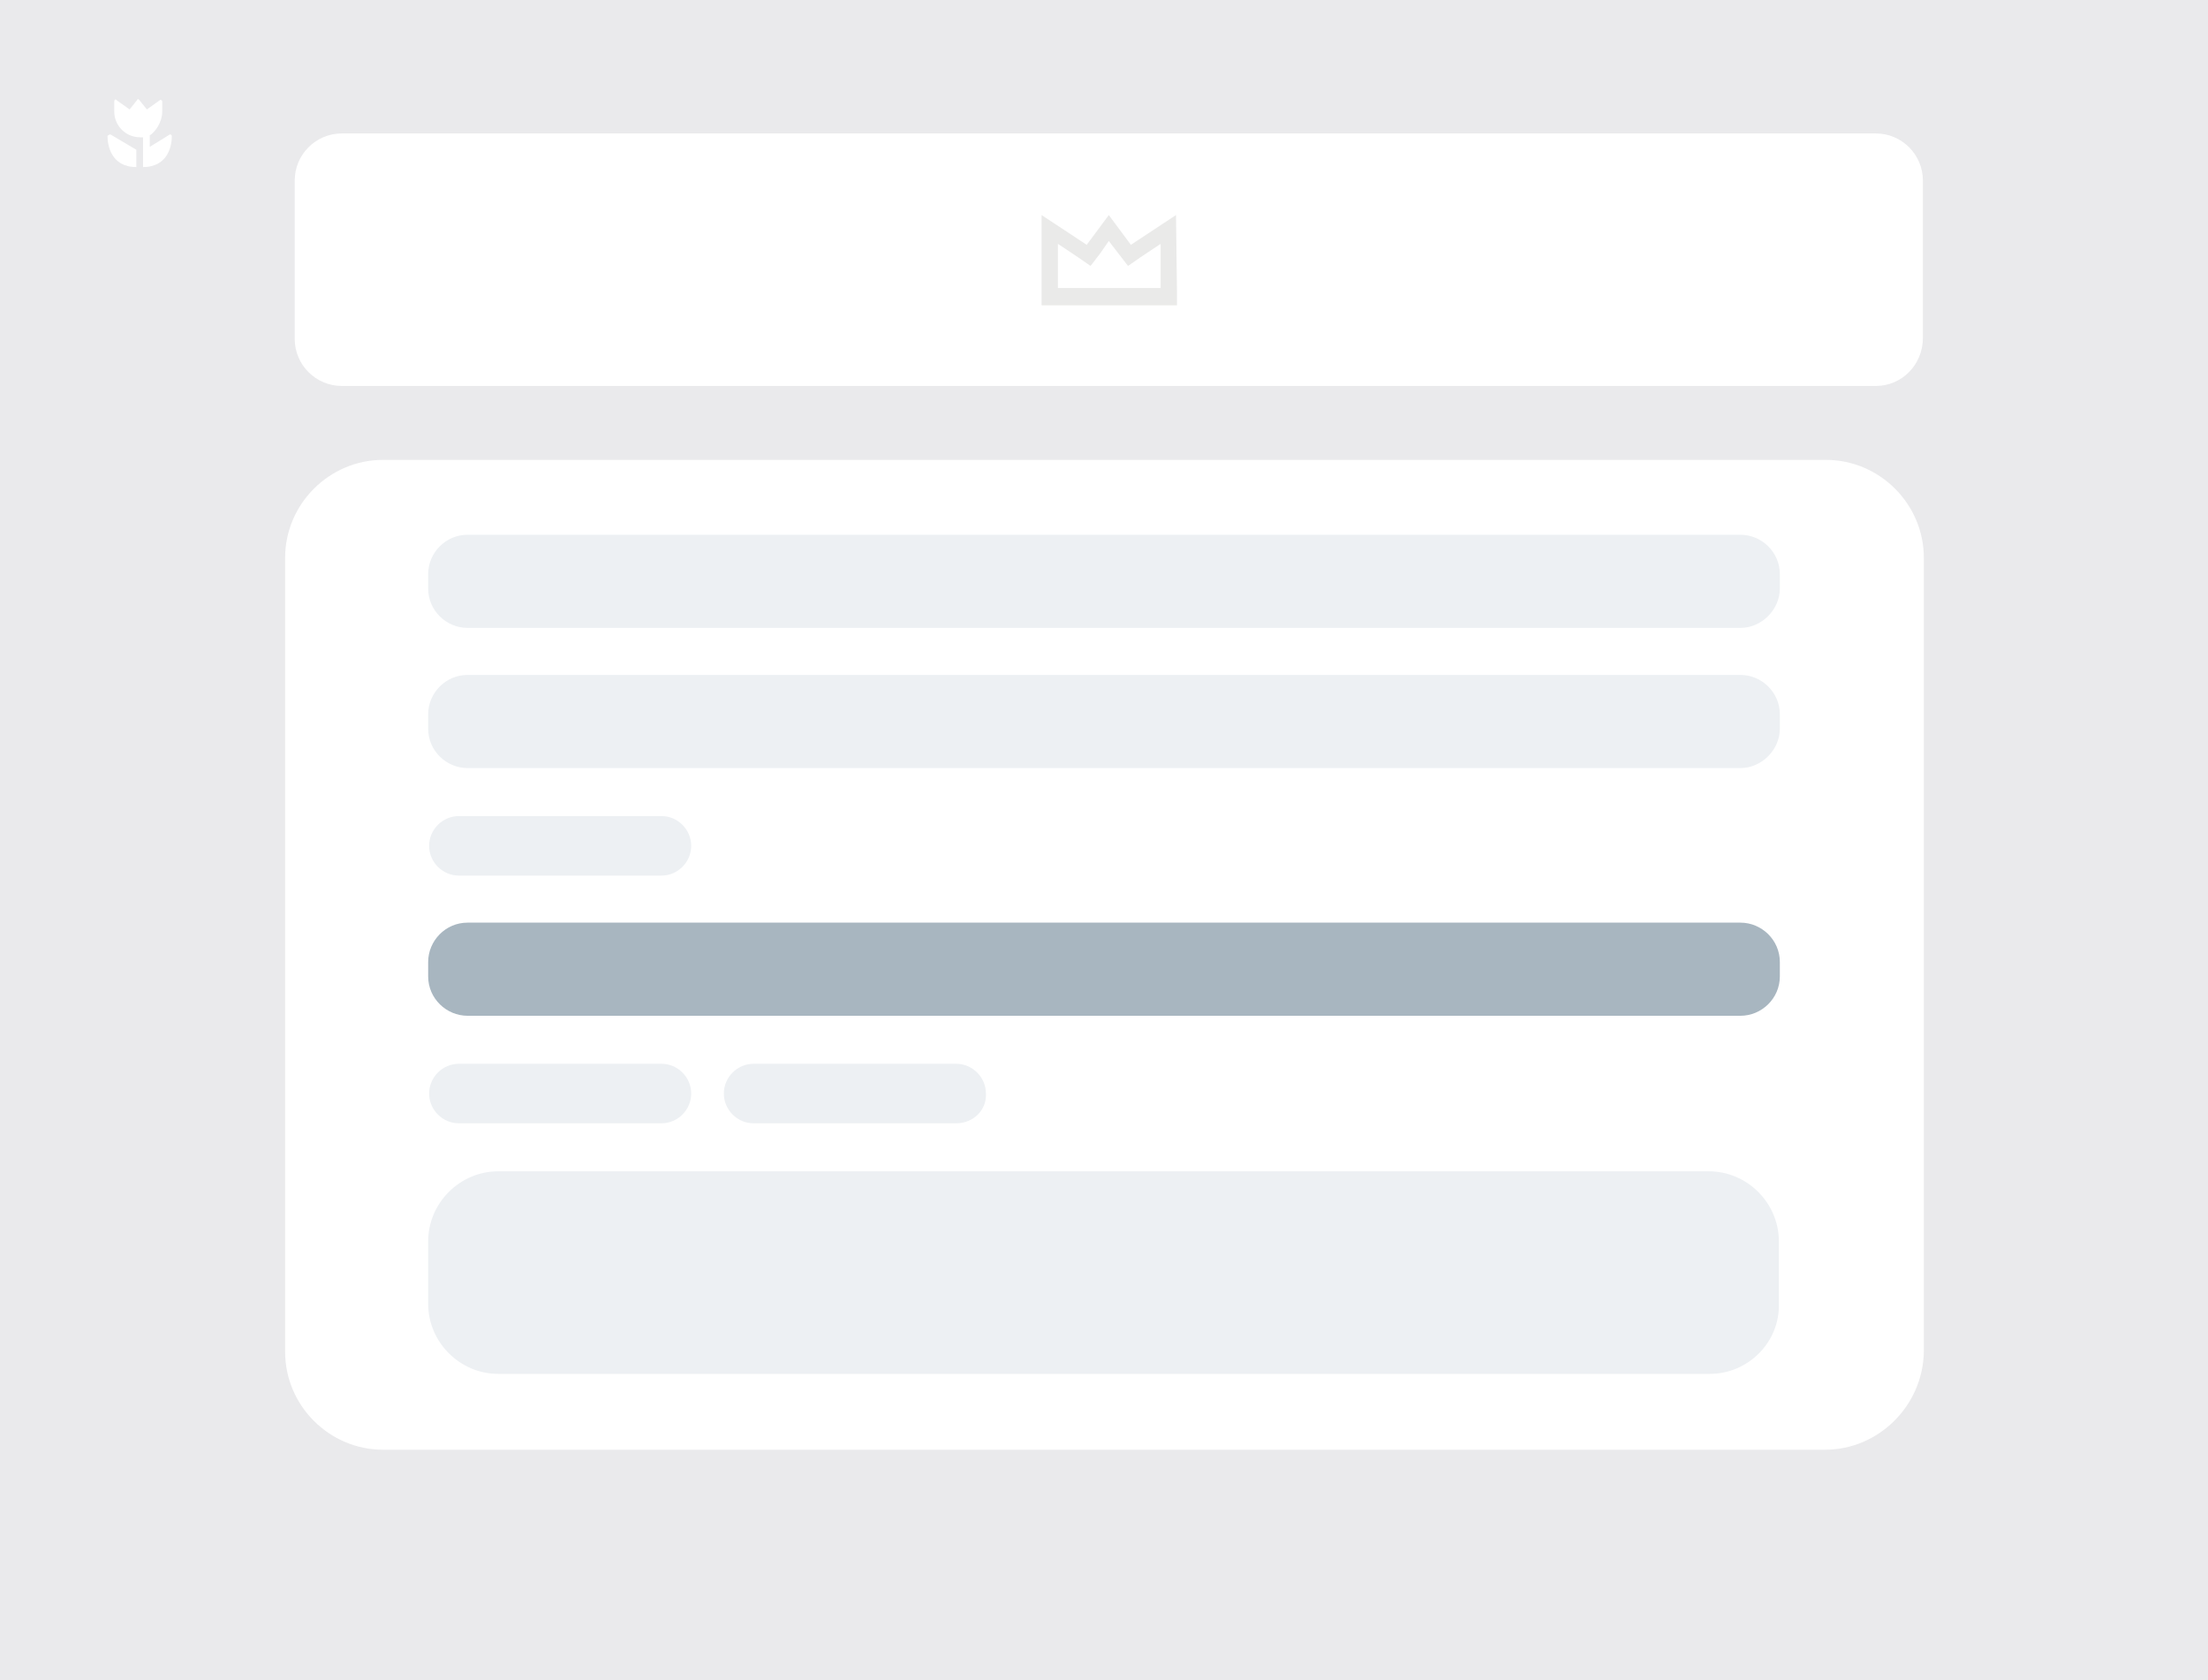 <?xml version="1.0" encoding="utf-8"?>
<!-- Generator: Adobe Illustrator 23.0.0, SVG Export Plug-In . SVG Version: 6.00 Build 0)  -->
<svg version="1.1" id="Layer_1" xmlns="http://www.w3.org/2000/svg" xmlns:xlink="http://www.w3.org/1999/xlink" x="0px" y="0px"
	 viewBox="0 0 230 175" style="enable-background:new 0 0 230 175;" xml:space="preserve">
<style type="text/css">
	.st0{fill:#EAEAEC;}
	.st1{fill:#FFFFFF;}
	.st2{fill:#EDF0F3;}
	.st3{fill:#A8B6C0;}
	.st4{fill:#EAEAE9;}
</style>
<rect class="st0" width="230" height="175"/>
<path class="st1" d="M190.1,151H39.9c-5.6,0-10.2-4.6-10.2-10.2V58.1c0-5.6,4.6-10.2,10.2-10.2h150.3c5.6,0,10.2,4.6,10.2,10.2v82.7
	C200.3,146.4,195.7,151,190.1,151z"/>
<g>
	<path class="st1" d="M16.9,11.6v-1c0-0.2-0.2-0.2-0.2-0.2l-1.4,1l-0.8-1c-0.1-0.1-0.2-0.1-0.2,0l-0.8,1l-1.4-1
		c-0.1-0.1-0.2,0-0.2,0.2v1c0,1.5,1.2,2.7,2.7,2.7c0.1,0,0.2,0,0.3,0v3.1c2.7,0,3-2.4,3-3.2c0-0.2-0.2-0.2-0.2-0.2l-2.1,1.3v-1.2
		C16.1,13.8,16.9,12.8,16.9,11.6z"/>
	<path class="st1" d="M11.2,14.2c0,0.8,0.3,3.2,3,3.2v-1.8L11.5,14C11.4,14,11.2,14.1,11.2,14.2z"/>
</g>
<path class="st1" d="M195.4,40.2H35.6c-2.7,0-4.9-2.2-4.9-4.9V18.8c0-2.7,2.2-4.9,4.9-4.9h159.8c2.7,0,4.9,2.2,4.9,4.9v16.4
	C200.3,38,198.1,40.2,195.4,40.2z"/>
<path class="st2" d="M181.3,65.4H48.7c-2.2,0-4.1-1.8-4.1-4.1v-1.5c0-2.2,1.8-4.1,4.1-4.1h132.6c2.2,0,4.1,1.8,4.1,4.1v1.5
	C185.4,63.5,183.5,65.4,181.3,65.4z"/>
<path class="st2" d="M181.3,80H48.7c-2.2,0-4.1-1.8-4.1-4.1v-1.5c0-2.2,1.8-4.1,4.1-4.1h132.6c2.2,0,4.1,1.8,4.1,4.1v1.5
	C185.4,78.1,183.5,80,181.3,80z"/>
<path class="st3" d="M181.3,105.8H48.7c-2.2,0-4.1-1.8-4.1-4.1v-1.5c0-2.2,1.8-4.1,4.1-4.1h132.6c2.2,0,4.1,1.8,4.1,4.1v1.5
	C185.4,104,183.5,105.8,181.3,105.8z"/>
<path class="st2" d="M68.9,91.2H47.8c-1.7,0-3.1-1.4-3.1-3.1l0,0c0-1.7,1.4-3.1,3.1-3.1h21.1c1.7,0,3.1,1.4,3.1,3.1l0,0
	C72,89.8,70.6,91.2,68.9,91.2z"/>
<path class="st2" d="M68.9,117H47.8c-1.7,0-3.1-1.4-3.1-3.1l0,0c0-1.7,1.4-3.1,3.1-3.1h21.1c1.7,0,3.1,1.4,3.1,3.1l0,0
	C72,115.6,70.6,117,68.9,117z"/>
<path class="st2" d="M178.1,143.1H51.9c-4,0-7.3-3.3-7.3-7.3v-6.5c0-4,3.3-7.3,7.3-7.3H178c4,0,7.3,3.3,7.3,7.3v6.5
	C185.4,139.8,182.1,143.1,178.1,143.1z"/>
<path class="st2" d="M99.6,117H78.5c-1.7,0-3.1-1.4-3.1-3.1l0,0c0-1.7,1.4-3.1,3.1-3.1h21.1c1.7,0,3.1,1.4,3.1,3.1l0,0
	C102.8,115.6,101.4,117,99.6,117z"/>
<path class="st4" d="M115.5,25.1l1,1.3l1,1.3l1.3-0.9l2.1-1.4v4.6h-10.7v-4.6l2.1,1.4l1.3,0.9l1-1.3L115.5,25.1 M122.5,22.4
	l-4.7,3.1l-2.3-3.1l-2.3,3.1l-4.7-3.1v9.4h14.1v-1.5L122.5,22.4z"/>
</svg>
